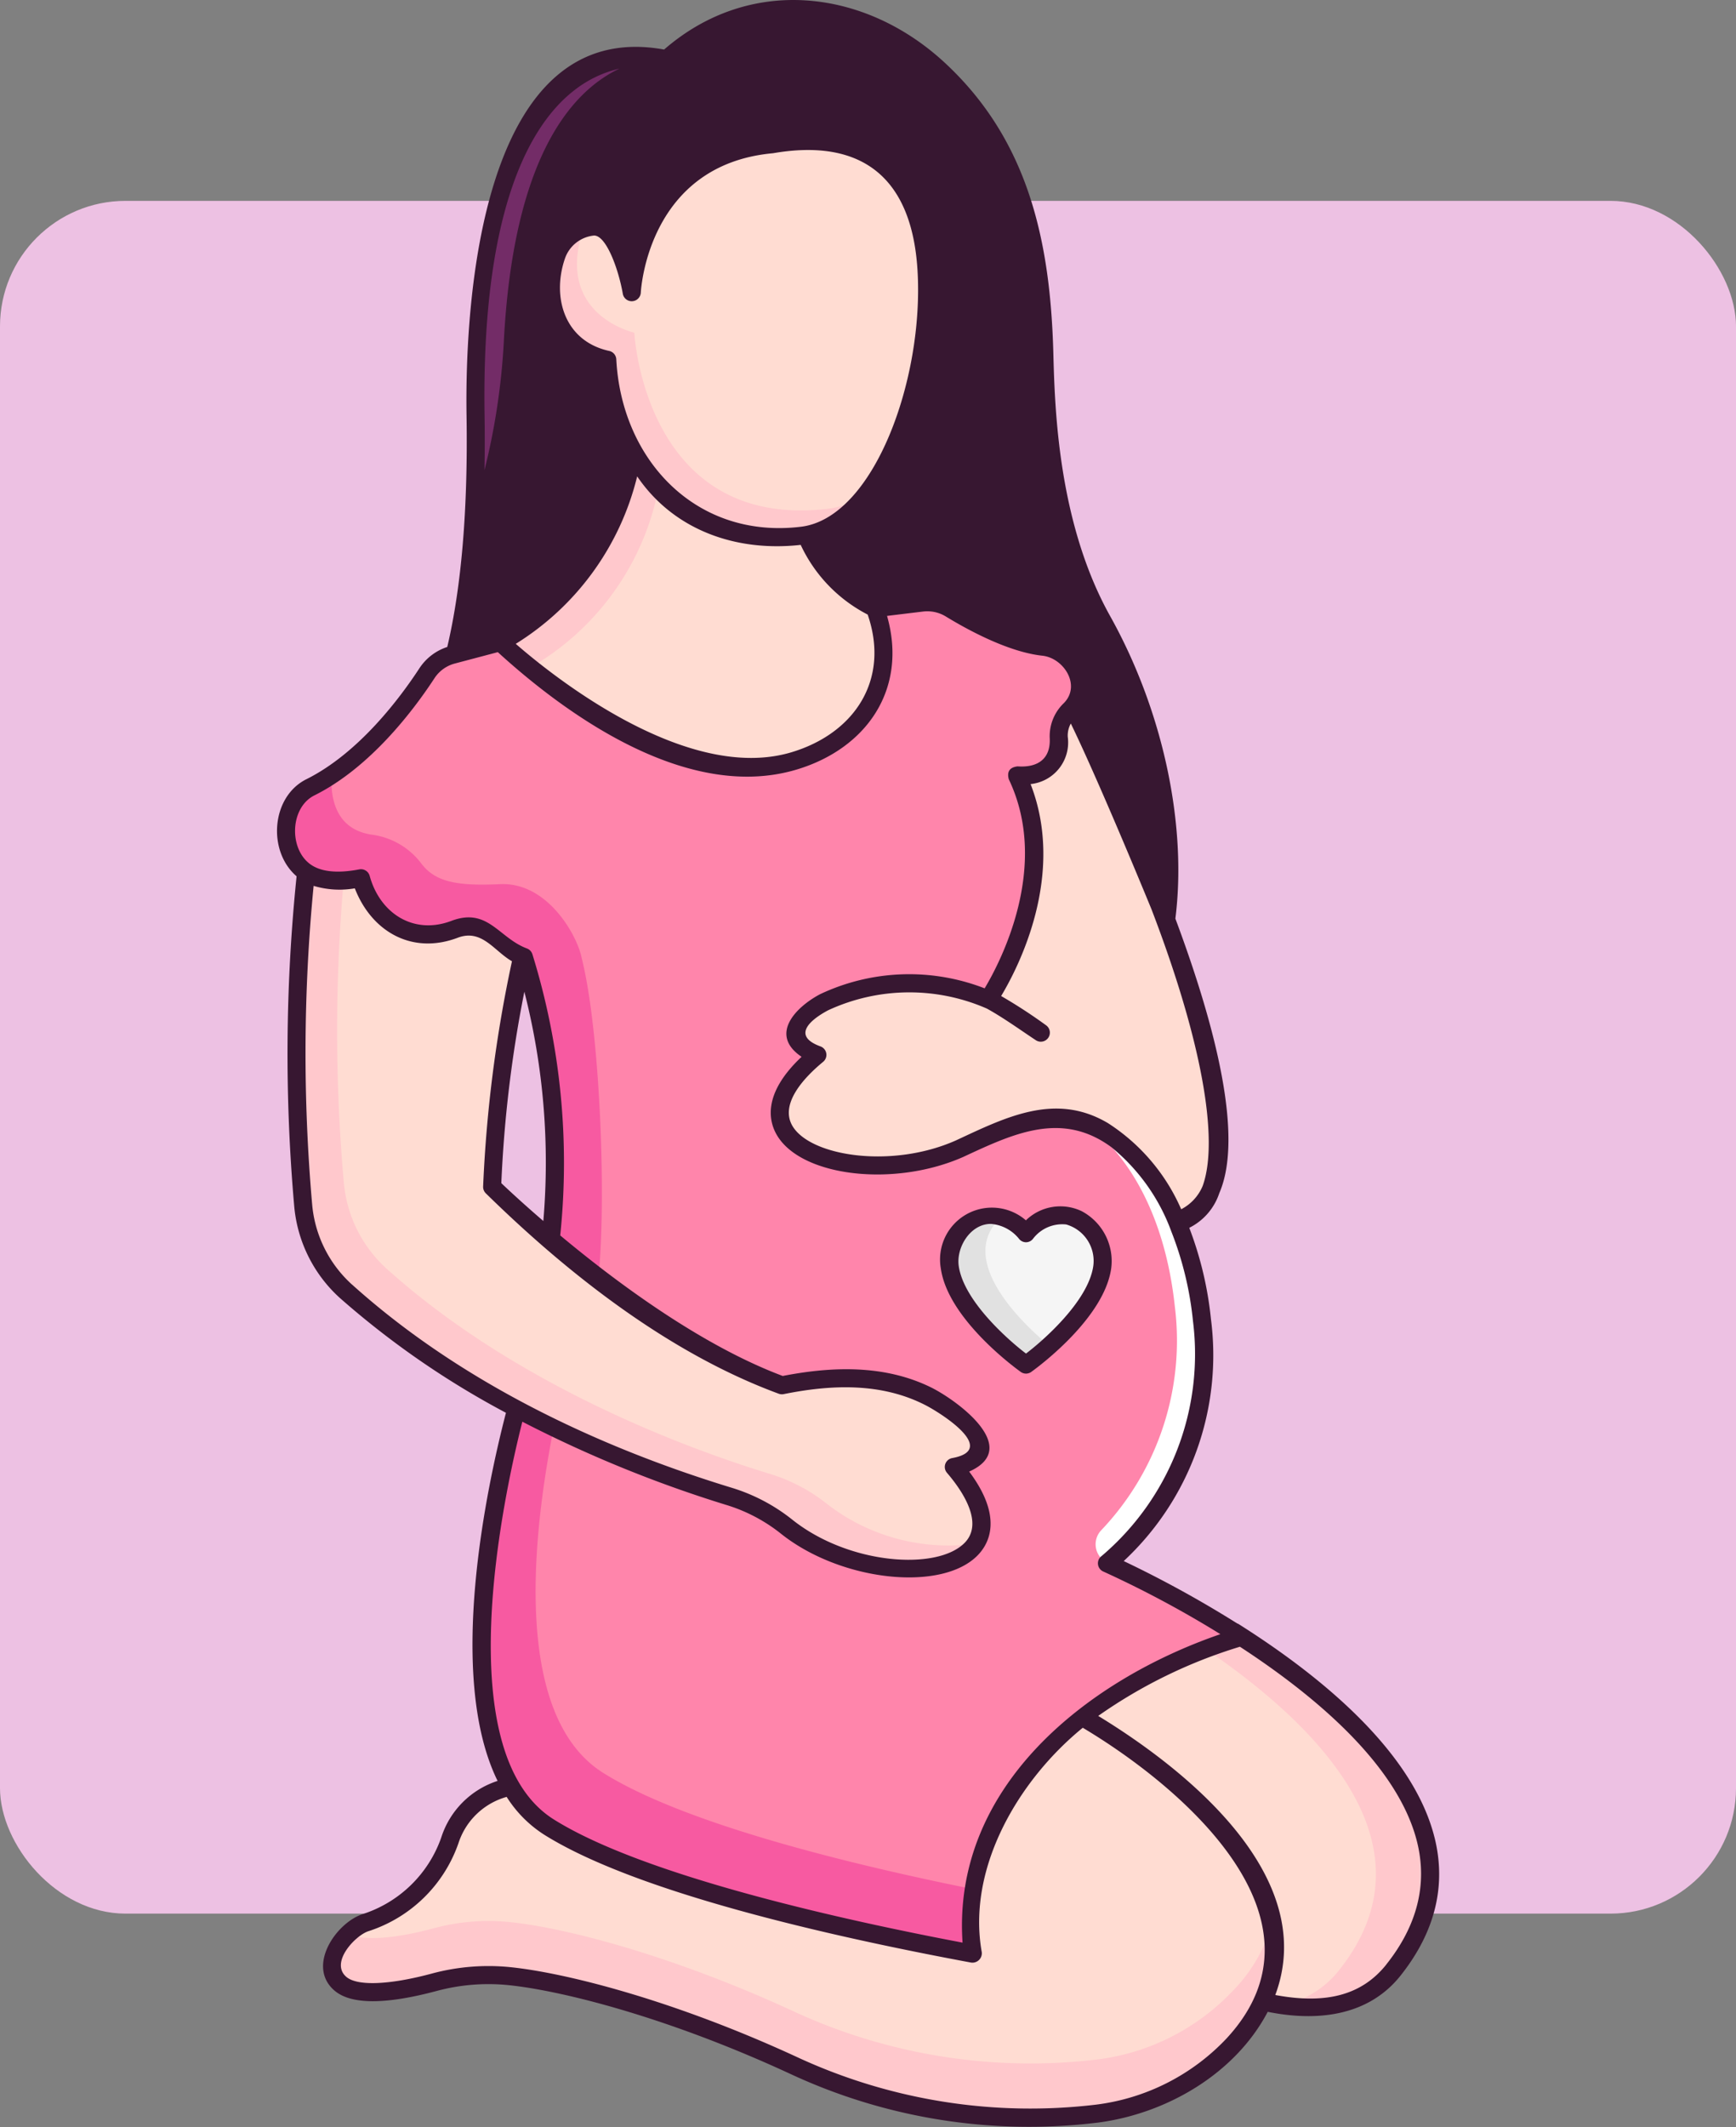 <svg id="Grupo_1044690" data-name="Grupo 1044690" xmlns="http://www.w3.org/2000/svg" width="166.018" height="203.34" viewBox="0 0 166.018 203.34">
  <rect x="0" y="0" width="166.018" height="203.34" fill="#808080" stroke="none"/>
  <g id="Grupo_1044644" data-name="Grupo 1044644" transform="translate(0 19.203)">
    <rect id="Rectángulo_355765" data-name="Rectángulo 355765" width="166.019" height="163.737" rx="12" fill="#edc1e3"/>
  </g>
  <g id="el-embarazo" transform="translate(26.486 0)">
    <g id="Grupo_1044682" data-name="Grupo 1044682" transform="translate(0.882 13.366)">
      <g id="Grupo_1044646" data-name="Grupo 1044646" transform="translate(65.509 136.083)">
        <g id="Grupo_1044645" data-name="Grupo 1044645">
          <path id="Trazado_774616" data-name="Trazado 774616" d="M274.1,346.906s43.283,18.878,27.406,38.875c-3.312,4.171-8.293,4.005-12.591,3.013L267.469,375.74l-6.359-21.83,17.8-2.01" transform="translate(-261.11 -346.906)" fill="#ffdcd2"/>
        </g>
      </g>
      <g id="Grupo_1044648" data-name="Grupo 1044648" transform="translate(78.495 136.083)">
        <g id="Grupo_1044647" data-name="Grupo 1044647">
          <path id="Trazado_774617" data-name="Trazado 774617" d="M291.252,346.906l4.818,4.993-.374.042c11.718,6.932,28.665,20.122,17.773,33.839a9.125,9.125,0,0,1-5.544,3.374c3.815.591,7.889.208,10.733-3.374C334.535,365.784,291.252,346.906,291.252,346.906Z" transform="translate(-291.252 -346.906)" fill="#ffc8cc"/>
        </g>
      </g>
      <g id="Grupo_1044650" data-name="Grupo 1044650" transform="translate(4.46 151.248)">
        <g id="Grupo_1044649" data-name="Grupo 1044649">
          <path id="Trazado_774618" data-name="Trazado 774618" d="M192.322,382.107s27.363,15.451,13.217,30.809a21.505,21.505,0,0,1-13.05,6.637A53.97,53.97,0,0,1,163.577,415c-10.95-5.074-21.348-7.971-27.238-8.585a19.984,19.984,0,0,0-7.247.581c-3.851,1.031-10.206,2.129-9.659-2.055a4.508,4.508,0,0,1,3.075-3.639,12.655,12.655,0,0,0,8.081-7.869c4.62-14.127,35.451,3.412,35.451,3.412" transform="translate(-119.4 -382.107)" fill="#ffdcd2"/>
        </g>
      </g>
      <g id="Grupo_1044652" data-name="Grupo 1044652" transform="translate(4.46 170.085)">
        <g id="Grupo_1044651" data-name="Grupo 1044651">
          <path id="Trazado_774619" data-name="Trazado 774619" d="M205.54,432.631a21.505,21.505,0,0,1-13.05,6.637,53.971,53.971,0,0,1-28.912-4.551c-10.95-5.075-21.348-7.971-27.238-8.585a19.994,19.994,0,0,0-7.247.581c-2.6.7-6.331,1.419-8.321.534a4.347,4.347,0,0,0-1.339,2.585c-.546,4.184,5.808,3.087,9.659,2.055a19.993,19.993,0,0,1,7.247-.581c5.89.614,16.288,3.51,27.238,8.585a53.967,53.967,0,0,0,28.912,4.551,21.5,21.5,0,0,0,13.05-6.637c3.759-4.081,4.587-8.169,3.776-11.972A14.763,14.763,0,0,1,205.54,432.631Z" transform="translate(-119.401 -425.833)" fill="#ffc8cc"/>
        </g>
      </g>
      <g id="Grupo_1044681" data-name="Grupo 1044681" transform="translate(0)">
        <g id="Grupo_1044665" data-name="Grupo 1044665" transform="translate(15.815)">
          <g id="Grupo_1044656" data-name="Grupo 1044656" transform="translate(0 35.148)">
            <g id="Grupo_1044655" data-name="Grupo 1044655" opacity="0.3">
              <g id="Grupo_1044654" data-name="Grupo 1044654">
                <g id="Grupo_1044653" data-name="Grupo 1044653">
                  <path id="Trazado_774620" data-name="Trazado 774620" d="M147.916,112.612l-2.158,15.207A71.285,71.285,0,0,0,147.916,112.612Z" transform="translate(-145.758 -112.612)" fill="#ff5fe8"/>
                </g>
              </g>
            </g>
          </g>
          <g id="Grupo_1044658" data-name="Grupo 1044658" transform="translate(4.663 23.556)">
            <g id="Grupo_1044657" data-name="Grupo 1044657">
              <path id="Trazado_774621" data-name="Trazado 774621" d="M156.581,110.167a25.356,25.356,0,0,0,12.877-19.64c1.5-14.132,15.669,7.3,15.669,7.3s2.074,11.432,15.9,10.512c2.36-.157.843,4.695,1.681,5.258,4.073,2.74-4.1,7.724-4.1,7.724l-17.4,4.481s-14.4-3.332-14.172-3.676S156.581,110.167,156.581,110.167Z" transform="translate(-156.581 -85.705)" fill="#ffdcd2"/>
            </g>
          </g>
          <g id="Grupo_1044660" data-name="Grupo 1044660" transform="translate(4.663 23.556)">
            <g id="Grupo_1044659" data-name="Grupo 1044659">
              <path id="Trazado_774622" data-name="Trazado 774622" d="M172.053,93.113c.691-6.519,4.079-5.469,7.528-2.449-4.151-4.591-9.256-8.311-10.122-.138a25.357,25.357,0,0,1-12.877,19.64s10.688,11.61,10.458,11.955c-.037.055.3.184.877.364-2.968-3.461-8.741-9.732-8.741-9.732A25.355,25.355,0,0,0,172.053,93.113Z" transform="translate(-156.582 -85.704)" fill="#ffc8cc"/>
            </g>
          </g>
          <g id="Grupo_1044662" data-name="Grupo 1044662" transform="translate(9.402)">
            <g id="Grupo_1044661" data-name="Grupo 1044661">
              <path id="Trazado_774623" data-name="Trazado 774623" d="M188.855,31.446c-12.751,1.149-13.442,14.17-13.442,14.17s-1.152-6.664-3.808-6.288a4.21,4.21,0,0,0-3.412,2.8c-2.788,8.246,4.878,9.923,4.878,9.923s.961,18.983,18.645,16.817C204.082,67.353,209.654,31,194.5,31.025Z" transform="translate(-167.582 -31.025)" fill="#ffdcd2"/>
            </g>
          </g>
          <g id="Grupo_1044664" data-name="Grupo 1044664" transform="translate(9.402 8.511)">
            <g id="Grupo_1044663" data-name="Grupo 1044663">
              <path id="Trazado_774624" data-name="Trazado 774624" d="M175.665,60.709s-7.666-1.676-4.878-9.923l0,0a4.178,4.178,0,0,0-2.6,2.59c-2.788,8.246,4.878,9.923,4.878,9.923s.961,18.983,18.645,16.817c2.325-.285,4.41-1.8,6.162-4.076a7.621,7.621,0,0,1-3.568,1.489c-17.684,2.167-18.645-16.816-18.645-16.816Z" transform="translate(-167.583 -50.782)" fill="#ffc8cc"/>
            </g>
          </g>
        </g>
        <g id="Grupo_1044680" data-name="Grupo 1044680" transform="translate(0 44.203)">
          <g id="Grupo_1044666" data-name="Grupo 1044666" transform="translate(20.92 6.187)">
            <path id="Trazado_774625" data-name="Trazado 774625" d="M219.157,201.2c16.944,1.034-2.375-39.728-8.31-51.527a3.059,3.059,0,0,0-4.5-1.113l-21.636,10.407-27.1,1.824" transform="translate(-157.608 -147.994)" fill="#ffdcd2"/>
          </g>
          <g id="Grupo_1044667" data-name="Grupo 1044667" transform="translate(47.203 29.042)">
            <path id="Trazado_774626" data-name="Trazado 774626" d="M254.97,201.045c5.182,13.495,9.764,31.954-1.088,30.352,0,0-2.654-12.34-11.2-10l-5.65,2.251c-9.658,5.311-25.592.493-14.811-8.366,0,0-5.25-1.919.652-5.04a17.343,17.343,0,0,1,13.256-1.164,24.759,24.759,0,0,1,7.456,4.079" transform="translate(-218.617 -201.045)" fill="#ffdcd2"/>
          </g>
          <g id="Grupo_1044669" data-name="Grupo 1044669" transform="translate(0.983 22.645)">
            <g id="Grupo_1044668" data-name="Grupo 1044668">
              <path id="Trazado_774627" data-name="Trazado 774627" d="M157.756,238.414a31.883,31.883,0,0,1,7.015-.676,16.355,16.355,0,0,1,9.687,3.425c5.227,4.08-.26,5.058-.26,5.058,9.075,10.591-7.456,12.577-16.042,5.674a16.5,16.5,0,0,0-5.532-2.883c-7.239-2.213-23.928-8.212-36.577-19.6a12.594,12.594,0,0,1-4.075-8.184,161.34,161.34,0,0,1,.56-34.131l16.887-.9,5.859,2.145a130.02,130.02,0,0,0-5.232,31.108s14.328,14.04,27.711,18.965" transform="translate(-111.33 -186.196)" fill="#ffdcd2"/>
            </g>
          </g>
          <g id="Grupo_1044671" data-name="Grupo 1044671" transform="translate(0.983 23.352)">
            <g id="Grupo_1044670" data-name="Grupo 1044670">
              <path id="Trazado_774628" data-name="Trazado 774628" d="M162.046,250.672a16.5,16.5,0,0,0-5.532-2.883c-7.239-2.213-23.928-8.212-36.577-19.6a12.6,12.6,0,0,1-4.075-8.184,164.813,164.813,0,0,1,.3-32.169l-3.634.194a161.339,161.339,0,0,0-.56,34.131,12.6,12.6,0,0,0,4.075,8.184c12.648,11.389,29.338,17.387,36.577,19.6a16.5,16.5,0,0,1,5.532,2.883c5.94,4.775,15.681,5.3,18.117,1.656A18.948,18.948,0,0,1,162.046,250.672Z" transform="translate(-111.329 -187.836)" fill="#ffc8cc"/>
            </g>
          </g>
          <g id="Grupo_1044673" data-name="Grupo 1044673" transform="translate(0)">
            <g id="Grupo_1044672" data-name="Grupo 1044672">
              <path id="Trazado_774629" data-name="Trazado 774629" d="M200.4,232.535a100.953,100.953,0,0,0-12.853-7.024,25.947,25.947,0,0,0,9.085-23.246c-1.611-15.13-11.007-21.437-16.828-19.038l.515-.205c-2.049.807-4.918,1.948-6.888,2.863-9.7,4.291-23.905-.487-13.573-8.978,0,0-5.25-1.919.652-5.04a20.368,20.368,0,0,1,13.256-1.164,19.778,19.778,0,0,1,2.418.928h0s7.669-11.168,2.753-21.45c3.57.253,4.092-1.978,4-3.636a3.5,3.5,0,0,1,1.09-2.653,3.2,3.2,0,0,0,.9-2.855,3.824,3.824,0,0,0-3.464-3.153c-3.123-.336-6.958-2.457-8.877-3.63a4.24,4.24,0,0,0-2.724-.593l-4.5.546s4.558,10.9-7.727,14.588-28.1-11.35-28.1-11.35l-4.564,1.206a4.214,4.214,0,0,0-2.454,1.766c-1.691,2.587-5.8,8.24-11.148,10.908a4.187,4.187,0,0,0-2.31,3.788c.025,2.681,1.18,6.036,7.145,4.9,0,0,2.021,7.508,8.953,4.885a4.08,4.08,0,0,1,4.452,1.113,5.647,5.647,0,0,0,2.166,1.526q.811,2.559,1.4,5.2a67.668,67.668,0,0,1,1.177,21.789c5.4,4.534,13.929,10.951,22.113,13.962a31.562,31.562,0,0,1,7.288-.668,16.162,16.162,0,0,1,9.435,3.434c5.192,4.066-.281,5.041-.281,5.041,9.066,10.581-7.424,12.573-16.017,5.694a16.66,16.66,0,0,0-5.553-2.9,116.677,116.677,0,0,1-20.26-8.386c-1.923,7.212-7.916,33.118,3.126,40.029,9.052,5.666,29,9.962,40.525,12.1,0,0-3.819-21.078,25.676-30.3Z" transform="translate(-109.049 -133.631)" fill="#ff85ab"/>
            </g>
          </g>
          <g id="Grupo_1044675" data-name="Grupo 1044675" transform="translate(0 16.481)">
            <g id="Grupo_1044674" data-name="Grupo 1044674">
              <path id="Trazado_774630" data-name="Trazado 774630" d="M137.491,190.207q-.114-.512-.237-1.022c-.512-2.111-3.284-7.041-7.77-6.824-4.157.2-6.235-.23-7.546-2.02a7.093,7.093,0,0,0-4.726-2.713c-3.118-.472-3.82-2.966-3.84-5.051a4.183,4.183,0,0,1,.056-.691,18.638,18.638,0,0,1-2.07,1.215,4.187,4.187,0,0,0-2.31,3.788c.025,2.681,1.18,6.036,7.145,4.9,0,0,2.024,7.518,8.967,4.88a4.06,4.06,0,0,1,4.438,1.118,5.643,5.643,0,0,0,2.166,1.526q.811,2.559,1.4,5.2a67.667,67.667,0,0,1,1.177,21.789c1.345,1.13,2.885,2.377,4.566,3.658C139.672,212.691,139.086,197.36,137.491,190.207Z" transform="translate(-109.048 -171.887)" fill="#f75aa1"/>
            </g>
          </g>
          <g id="Grupo_1044677" data-name="Grupo 1044677" transform="translate(76.084 49.583)">
            <g id="Grupo_1044676" data-name="Grupo 1044676">
              <path id="Trazado_774631" data-name="Trazado 774631" d="M294.557,266.483a26.313,26.313,0,0,1-7.033,21.374,1.948,1.948,0,0,0,.549,3.1l.049.024a25.984,25.984,0,0,0,9.029-23.2c-1.172-11-6.46-17.334-11.5-19.05C289.792,251.464,293.587,257.371,294.557,266.483Z" transform="translate(-285.656 -248.726)" fill="#fff"/>
            </g>
          </g>
          <g id="Grupo_1044679" data-name="Grupo 1044679" transform="translate(18.666 77.076)">
            <g id="Grupo_1044678" data-name="Grupo 1044678">
              <path id="Trazado_774632" data-name="Trazado 774632" d="M159.3,314.359c-1.174-.57-2.366-1.172-3.57-1.815-1.923,7.212-7.916,33.118,3.125,40.029,9.052,5.666,29,9.962,40.524,12.1a19.709,19.709,0,0,1,.157-6.148c-11.634-2.341-27.652-6.22-35.493-11.129C155.409,341.994,157.193,324.971,159.3,314.359Z" transform="translate(-152.375 -312.544)" fill="#f75aa1"/>
            </g>
          </g>
        </g>
      </g>
    </g>
    <g id="Grupo_1044687" data-name="Grupo 1044687" transform="translate(64.294 116.141)">
      <g id="Grupo_1044684" data-name="Grupo 1044684" transform="translate(0)">
        <g id="Grupo_1044683" data-name="Grupo 1044683">
          <path id="Trazado_774633" data-name="Trazado 774633" d="M263.58,283.9c.823-.505,10.609-8,6.207-12.859-3.109-3.432-6.207.284-6.207.284h0s-3.1-3.717-6.207-.284c-4.4,4.859,5.384,12.353,6.207,12.859" transform="translate(-256.241 -269.59)" fill="#f5f5f5"/>
        </g>
      </g>
      <g id="Grupo_1044686" data-name="Grupo 1044686" transform="translate(0 0.001)">
        <g id="Grupo_1044685" data-name="Grupo 1044685">
          <path id="Trazado_774634" data-name="Trazado 774634" d="M260.833,270.185a5.886,5.886,0,0,1,.428-.424,3.534,3.534,0,0,0-3.887,1.286c-4.4,4.859,5.382,12.352,6.207,12.858a21.122,21.122,0,0,0,2.228-1.8c-2.728-2.251-8.564-7.96-4.976-11.921Z" transform="translate(-256.241 -269.594)" fill="#e1e1e1"/>
        </g>
      </g>
    </g>
    <path id="Trazado_774635" data-name="Trazado 774635" d="M217.7,175.659c-2.077-8.307-11.045-15.554-18.807-20.446l-.015.016a106.542,106.542,0,0,0-10.9-5.993,26.885,26.885,0,0,0,8.343-23.124,33.922,33.922,0,0,0-2.074-8.734,5.71,5.71,0,0,0,2.871-3.313c2.338-5.381-.33-15.889-4.2-26.247,1.115-8.826-1.1-19.713-6.232-28.909-5-8.946-5.3-19.905-5.439-25.172-.29-10.589-2.338-20.3-10.4-27.757-7.655-7.073-18.65-8.346-26.823-1.244-17.576-3.191-19.062,24.282-18.894,35.006.14,8.942-.483,16.327-1.843,22.108a5.063,5.063,0,0,0-2.664,2.036c-1.889,2.891-5.807,8.112-10.811,10.608-3.366,1.678-3.736,6.875-.935,9.278a166.328,166.328,0,0,0-.225,31.555A13.423,13.423,0,0,0,113,124.07a82.477,82.477,0,0,0,15.9,10.992c-1.816,6.994-5.74,25.122-.8,35.191a8.366,8.366,0,0,0-5.392,5.422,11.784,11.784,0,0,1-7.536,7.319c-2.546.857-5.341,4.973-2.693,7.284,1.558,1.36,4.847,1.38,9.778.06a19.075,19.075,0,0,1,6.933-.556c5.119.534,15.253,3.082,26.964,8.509a54.1,54.1,0,0,0,29.389,4.624c6.529-.86,13.086-4.651,16.207-10.587,4.641.938,9.585.464,12.708-3.469,3.3-4.159,4.394-8.6,3.244-13.2ZM190.631,86.92c4.756,12.386,6.5,21.982,4.9,26.449a4.423,4.423,0,0,1-2.056,2.235,18.63,18.63,0,0,0-7.005-8.235c-5.04-2.99-9.79-.552-14.564,1.665-6.124,2.709-13.812,1.507-15.575-1.34-1.357-2.19,1.236-4.814,2.9-6.183a.861.861,0,0,0-.252-1.475c-2.779-1.015-.981-2.548.739-3.458a18.48,18.48,0,0,1,15.18-.155c1.6.886,3.115,1.986,4.669,3.016A.863.863,0,1,0,180.531,98a49.442,49.442,0,0,0-4.275-2.781c1.631-2.718,6.206-11.55,2.815-20.261a4,4,0,0,0,3.555-4.526,2.386,2.386,0,0,1,.293-1.264C185.721,74.932,190.631,86.92,190.631,86.92Zm-56.1-62.176a3.281,3.281,0,0,1,2.8-2.227c1.159,0,2.332,3.2,2.747,5.587a.868.868,0,0,0,1.715-.1c.027-.5.788-12.283,12.65-13.356,8.532-1.475,13.267,2.372,13.812,11.152.647,10.425-4.173,23.7-11.129,24.554-10.009,1.225-17.169-6.343-17.675-16.005a.864.864,0,0,0-.679-.8c-4.24-.928-5.5-5.08-4.243-8.8Zm6.92,20.8c3.522,5.177,9.515,7.234,15.635,6.546a14.279,14.279,0,0,0,6.407,6.664c2.146,6.234-1.26,11.349-7.278,13.158-10.06,3.023-22.937-7.362-26.378-10.361A26.12,26.12,0,0,0,141.448,45.542ZM114.162,122.79a11.7,11.7,0,0,1-3.794-7.626,165.366,165.366,0,0,1,.139-30.476,8.613,8.613,0,0,0,3.939.237c1.608,4.138,5.469,6.376,9.842,4.722,2.315-.876,3.478,1.276,5.186,2.248a128.016,128.016,0,0,0-2.758,21.553.86.86,0,0,0,.258.633c7.888,7.732,17.546,15.307,28.018,19.16a.871.871,0,0,0,.47.036c4.556-.918,9.323-1.117,13.558,1.056,1.428.733,7.023,4.236,2.56,5.057a.861.861,0,0,0-.505,1.409c1.434,1.673,3.561,4.767,1.7,6.684-2.625,2.7-11.106,2.107-16.514-2.222a17.448,17.448,0,0,0-5.841-3.054c-13.054-3.991-26.057-10.236-36.254-19.418Zm16.5-27.975a65.92,65.92,0,0,1,1.812,21.912c-2.025-1.743-3.452-3.081-4.017-3.618A119.648,119.648,0,0,1,130.658,94.814Zm-.193,41.1a118.846,118.846,0,0,0,19.444,7.938,15.732,15.732,0,0,1,5.265,2.75c5.7,4.563,15.384,5.631,18.839,2.078,1.125-1.157,2.414-3.682-.819-8,5.143-2.287-1.294-6.9-3.688-8.067-4.422-2.158-9.42-1.994-14.142-1.073-7.724-2.9-15.76-8.833-21.278-13.436a67.364,67.364,0,0,0-2.662-26.883.864.864,0,0,0-.52-.548c-2.719-1.019-3.735-3.962-7.229-2.638-3.607,1.365-6.827-.71-7.811-4.3a.863.863,0,0,0-1-.623c-2.2.419-3.823.217-4.819-.6-1.918-1.567-1.746-5.339.534-6.476,5.369-2.677,9.5-8.171,11.486-11.208a3.348,3.348,0,0,1,1.952-1.4l4.1-1.084c7.125,6.5,18.447,14.267,28.591,11.22,6.675-2.005,10.627-7.681,8.632-14.685l3.45-.418a3.391,3.391,0,0,1,2.168.472c2.046,1.25,5.965,3.4,9.236,3.751,2.059.222,3.73,2.855,2.043,4.542a4.376,4.376,0,0,0-1.341,3.311c.116,2.012-1.149,2.864-3.072,2.726q-1.131.133-.842,1.231c4.01,8.388-.865,17.582-2.308,19.989a19.95,19.95,0,0,0-15.743.563c-2.282,1.207-4.925,3.853-1.762,5.983-3.823,3.595-3.125,6.258-2.309,7.574,2.419,3.906,11.21,4.9,17.763,2,4.765-2.212,9.42-4.448,14.186-.924a18.65,18.65,0,0,1,5.709,8.026,32.084,32.084,0,0,1,2.079,8.588,25.317,25.317,0,0,1-8.735,22.459.861.861,0,0,0,.164,1.486,100.324,100.324,0,0,1,11.19,5.986c-12.779,4.4-25.671,14.567-24.654,29.489-11.372-2.153-30.454-6.372-39.079-11.77C123.328,167.585,128.654,143.074,130.466,135.917Zm67.378,58.922a20.659,20.659,0,0,1-12.526,6.366,53.029,53.029,0,0,1-28.434-4.479c-11.9-5.516-22.261-8.113-27.513-8.66a20.8,20.8,0,0,0-7.561.606c-4.094,1.1-7.155,1.211-8.19.308-1.567-1.368.859-3.932,2.107-4.352a13.5,13.5,0,0,0,8.627-8.418,6.757,6.757,0,0,1,4.61-4.427,11.639,11.639,0,0,0,3.6,3.622c8.7,5.448,27.006,9.652,40.826,12.219a.9.9,0,0,0,1.009-1c-1.447-8.12,3.595-16.514,9.66-21.45C193.533,170.82,208.354,183.428,197.844,194.839Zm15.26-7.051c-2.313,2.912-5.71,3.855-10.634,2.934,4.227-11.34-8.491-21.536-16.934-26.681a47.592,47.592,0,0,1,13.551-6.612c7.227,4.71,15.111,11.333,16.94,18.649C217.039,180.13,216.056,184.07,213.1,187.788Z" transform="translate(-107 0)" fill="#371731"/>
    <path id="Trazado_774636" data-name="Trazado 774636" d="M161.637,17.3c-4.084,3.163-8.886,11.123-8.574,31.078q.043,2.712-.009,5.24a64.905,64.905,0,0,0,1.855-12.355c.911-17.426,6.363-23.814,11.058-26.043A11.063,11.063,0,0,0,161.637,17.3Z" transform="translate(-133.21 -8.663)" fill="#ff5fe8" opacity="0.3"/>
    <g id="Grupo_1044689" data-name="Grupo 1044689" transform="translate(63.431 115.299)">
      <g id="Grupo_1044688" data-name="Grupo 1044688">
        <path id="Trazado_774637" data-name="Trazado 774637" d="M262.442,283.655a.878.878,0,0,1-.552-.2c-.852-.614-6.923-5.171-7.593-9.842A4.96,4.96,0,0,1,262.431,269a4.73,4.73,0,0,1,5.335-.875,5.4,5.4,0,0,1,2.82,5.488c-.671,4.67-6.742,9.228-7.593,9.842A.888.888,0,0,1,262.442,283.655Zm-3.36-14.314c-1.974,0-3.328,2.26-3.073,4.03.489,3.4,4.889,7.2,6.433,8.366,1.544-1.166,5.945-4.967,6.433-8.366a3.621,3.621,0,0,0-2.594-3.975,3.512,3.512,0,0,0-3.176,1.376.842.842,0,0,1-1.328,0A3.837,3.837,0,0,0,259.081,269.341Z" transform="translate(-254.239 -267.637)" fill="#371731"/>
      </g>
    </g>
  </g>
</svg>

